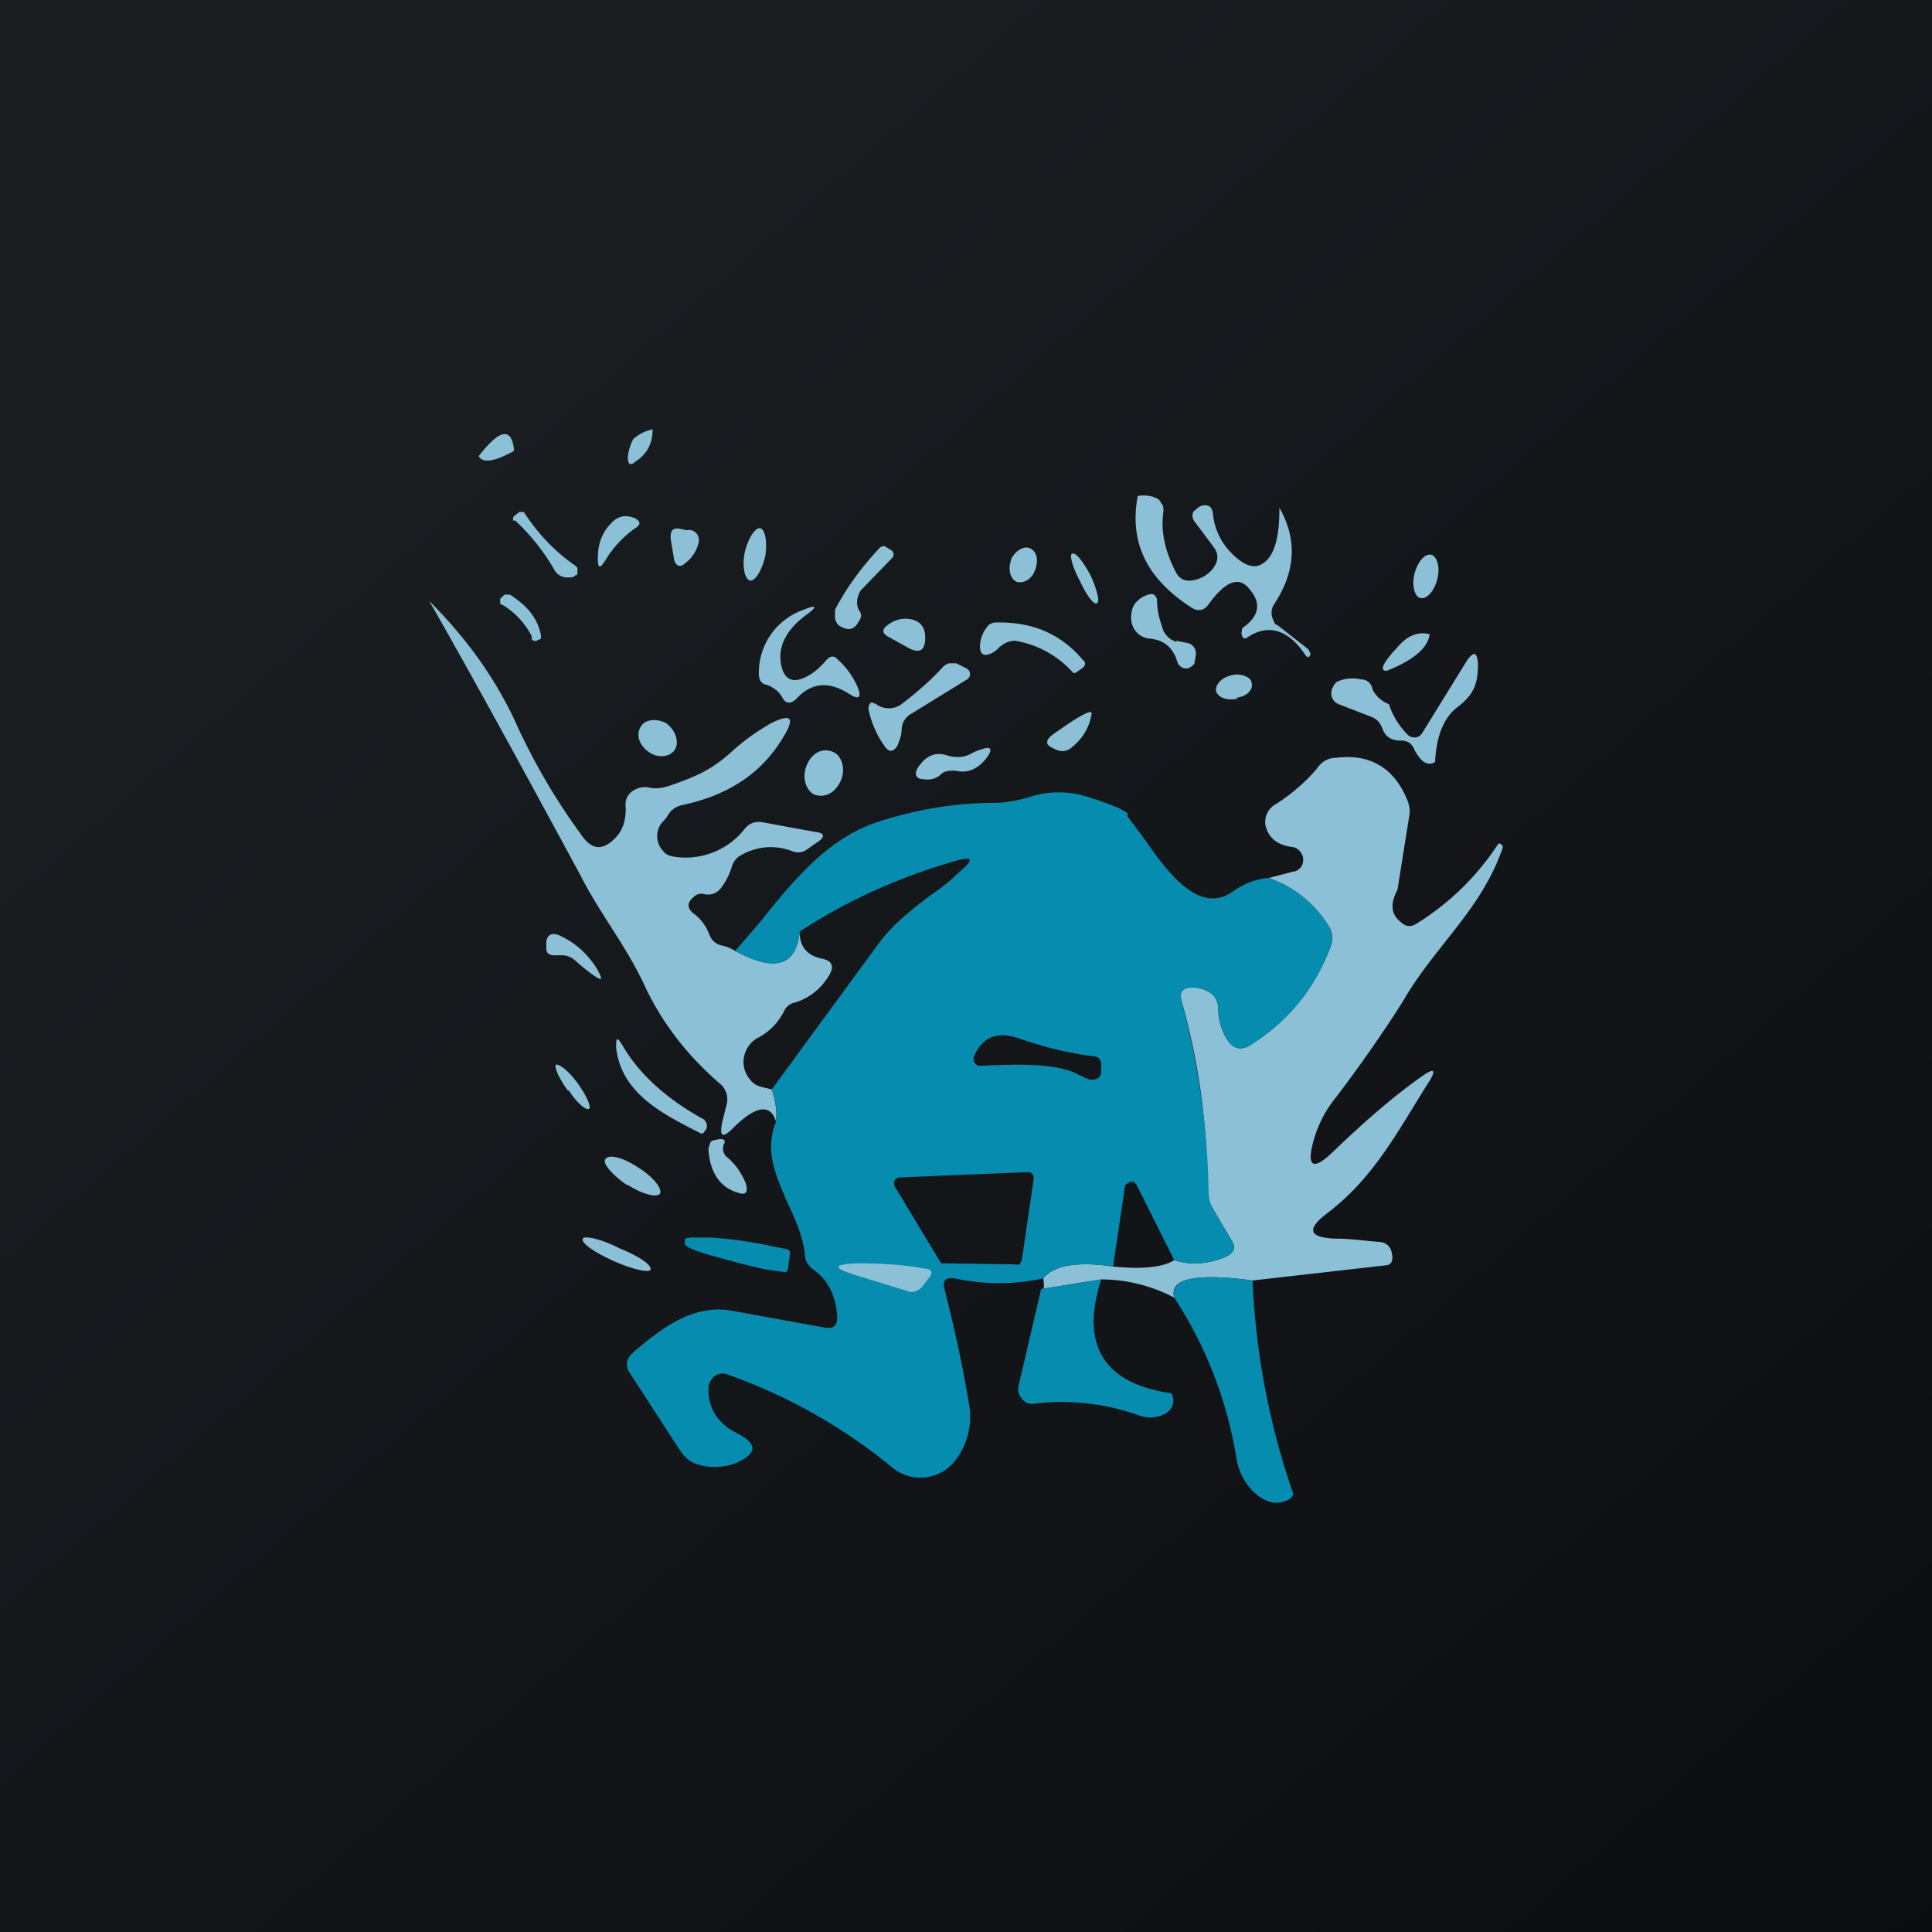 <!-- by TradingView --><svg width="18" height="18" viewBox="0 0 18 18" xmlns="http://www.w3.org/2000/svg"><path fill="url(#a2nl2csgw)" d="M0 0h18v18H0z"/><path d="M6.08 4c0 .13-.05.23-.16.3-.04.04-.07.03-.07-.03 0-.04.01-.1.05-.18A.4.4 0 0 1 6.08 4ZM4.79 4.2c-.18.1-.29.12-.33.05.2-.26.31-.27.33-.05ZM10.6 4.62c.07-.01.13 0 .17.02.03.01.04.03.05.05.02.02.02.05.02.07-.03.2.02.39.12.58.03.05.07.07.12.07a.3.3 0 0 0 .21-.1c.06-.07.07-.14.02-.21l-.18-.24a.09.09 0 0 1-.02-.06c0-.02.01-.04.03-.05a.14.14 0 0 1 .06-.04c.06-.01.09.01.1.07a.6.6 0 0 0 .18.38c.14.14.25.15.34.04.07-.09.1-.24.1-.47.17.3.15.6-.05.9a.15.15 0 0 0 0 .16c0 .02.02.03.04.04l.28.22.02.04c-.01.04-.03.04-.05.01-.16-.24-.35-.29-.54-.16a.03.03 0 0 1-.04 0 .07.07 0 0 1-.01-.06c0-.01 0-.03.02-.04.14-.1.16-.22.06-.34-.1-.14-.23-.09-.39.13-.04.06-.1.07-.16.03-.42-.27-.58-.61-.5-1.04ZM4.8 4.85h-.02v-.02a.04.04 0 0 1 .02-.03l.04-.03h.04c.13.2.29.37.48.5l.02.02v.04c0 .02 0 .03-.02.03a.06.06 0 0 1-.04.02H5.3a.14.14 0 0 1-.14-.08c-.1-.17-.22-.32-.36-.45ZM5.72 4.85c.06-.05.13-.05.2-.02.05.03.05.06 0 .09a.98.98 0 0 0-.28.3c-.05.08-.07.08-.07-.02 0-.15.05-.26.15-.35ZM6.25 5.03c-.01-.09.02-.12.1-.1l.05.01a.09.09 0 0 1 .08.02.1.1 0 0 1 .03.09.33.33 0 0 1-.13.2.06.06 0 0 1-.06.02.07.07 0 0 1-.03-.03.07.07 0 0 1-.01-.03l-.03-.18ZM6.94 5.14c-.03.14 0 .26.05.27.05 0 .11-.1.14-.23.02-.13 0-.25-.05-.26-.05 0-.11.1-.14.22ZM8 5.54c-.02.05-.02.1 0 .14.03.04.03.07 0 .11-.04.08-.1.09-.18.04a.11.11 0 0 1-.04-.07v-.08c.11-.21.25-.4.42-.58.02-.01.04-.02.06 0l.05.03c.02.02.02.05 0 .07l-.29.3a.12.12 0 0 0-.02.04ZM9.42 5.22c-.03.08-.01.17.05.2.06.02.14-.02.17-.1.04-.1.02-.18-.04-.21s-.14.02-.18.1ZM10.06 5.41c.06.13.13.23.16.21.03-.01 0-.13-.06-.26-.07-.13-.14-.22-.17-.2-.03 0 0 .12.07.25ZM13.18 5.34c-.03.11 0 .22.05.23.06.02.13-.06.16-.17.03-.11 0-.21-.05-.23-.06-.02-.13.06-.16.17ZM10.96 5.97l.1.02a.1.1 0 0 1 .07.05.1.1 0 0 1 .01.07l-.01.06c0 .02-.02.03-.03.04a.08.08 0 0 1-.1 0 .09.09 0 0 1-.03-.04c-.04-.14-.13-.21-.26-.22a.19.19 0 0 1-.1-.04.2.2 0 0 1-.07-.18.2.2 0 0 1 .03-.1.24.24 0 0 1 .13-.09.06.06 0 0 1 .05 0 .07.07 0 0 1 .03.06c0 .1.03.19.06.28.03.05.06.08.12.1ZM4.96 5.94a.73.73 0 0 0-.27-.3.05.05 0 0 1-.03-.02v-.04l.04-.04h.05c.16.1.26.22.29.38v.03L5 5.97h-.03a.04.04 0 0 1-.02-.03Z" fill="#8BC0D6"/><path d="M4 5.6c.34.34.6.7.79 1.1a5.9 5.9 0 0 0 .62 1.07c.1.15.2.16.32.04.07-.07.1-.16.1-.28-.01-.07.01-.13.08-.17a.2.2 0 0 1 .15-.02c.06.01.12 0 .18-.02.23-.08.38-.14.57-.31.13-.12.25-.2.37-.27.2-.1.23-.05.11.14-.2.33-.51.53-.93.62a.2.2 0 0 0-.14.1.2.2 0 0 1-.04.05.2.2 0 0 0 0 .28c.02.03.05.04.09.05a.7.7 0 0 0 .67-.26c.04-.05.1-.07.16-.06l.49.09c.1.01.1.05.02.1l-.1.07a.14.14 0 0 1-.13.01.55.55 0 0 0-.48.04.17.17 0 0 0-.08.1.64.64 0 0 1-.1.2.15.15 0 0 1-.16.06.1.1 0 0 0-.1.03c-.06.05-.06.1 0 .15.07.05.12.12.15.2.02.05.06.09.12.1a.4.4 0 0 1 .12.05c.37.2.57.14.6-.18 0 .14.07.22.2.25.11.02.13.08.06.18a.56.56 0 0 1-.3.23.14.14 0 0 0-.1.07.56.56 0 0 1-.25.26.24.24 0 0 0-.1.1.25.25 0 0 0 .03.29c.03.04.07.06.12.07l.08.02c.04.12.05.22.04.3-.05-.17-.19-.15-.4.06-.1.1-.13.08-.1-.06l.04-.16a.19.19 0 0 0-.07-.2c-.3-.26-.54-.57-.7-.92-.18-.38-.42-.67-.6-1.03-.45-.83-.91-1.68-1.4-2.54ZM7.45 6.33c.1-.03.18-.1.24-.17.04-.05.08-.06.12-.01.08.07.14.16.18.25.04.1.01.12-.07.07-.2-.13-.36-.11-.5.04-.05.05-.1.05-.13-.01a.26.26 0 0 0-.15-.12c-.05-.01-.07-.05-.07-.1a.62.62 0 0 1 .42-.6c.12-.05.13-.03.02.05-.2.15-.28.32-.22.51.03.08.08.11.16.09ZM8.29 5.94c-.08-.04-.08-.08 0-.13a.26.26 0 0 1 .2-.04c.09.02.13.08.13.17 0 .12-.05.15-.15.1l-.18-.1ZM9.31 6.03a.23.23 0 0 1-.08.06c-.07.03-.1 0-.1-.07a.3.3 0 0 1 .06-.17.1.1 0 0 1 .08-.05c.34-.01.61.1.82.35.03.02.02.05 0 .07l-.07.05H10a.93.93 0 0 0-.54-.3c-.06 0-.1.02-.15.06ZM13.32 5.91c-.02.13-.15.24-.4.34-.07 0-.04-.07.1-.22.09-.11.2-.15.3-.12Z" fill="#8BC0D6"/><path d="M13.37 7.1c-.07.04-.13 0-.19-.11a.15.15 0 0 0-.05-.07.14.14 0 0 0-.08-.02c-.08 0-.14-.03-.17-.11a.2.2 0 0 0-.04-.07.18.18 0 0 0-.06-.04l-.31-.12a.11.11 0 0 1-.05-.16.11.11 0 0 1 .04-.05.35.35 0 0 1 .22-.02c.06 0 .1.04.11.1.03.05.07.1.15.13.04.12.1.21.18.29a.09.09 0 0 0 .07.02.08.08 0 0 0 .06-.04l.42-.68c.06-.08.09-.08.1.03 0 .18-.03.28-.18.4-.14.1-.21.28-.22.53ZM8.15 6.55a.2.2 0 0 0 .25.01c.13-.1.26-.21.38-.34a.13.13 0 0 1 .06-.04h.07l.1.05.02.02a.06.06 0 0 1-.02.08l-.52.32a.18.18 0 0 0-.07.07.2.2 0 0 0-.02.08c0 .05-.02.1-.04.15-.04.06-.08.06-.12 0a.92.92 0 0 1-.15-.35l.01-.04c.02-.02.03-.02.05 0ZM11.52 6.5c.1-.01.16-.08.14-.14 0-.05-.1-.09-.18-.07-.1.02-.16.09-.15.15.02.06.1.09.2.07ZM10.17 6.65a.48.48 0 0 1-.17.3c-.06.06-.12.06-.19.02-.07-.03-.07-.07-.01-.12.25-.18.38-.25.37-.2ZM6.05 7.01c.09.06.2.04.24-.03.04-.07 0-.18-.08-.24-.09-.05-.2-.04-.24.03-.05.08-.01.18.08.24ZM8.76 7.22a.18.18 0 0 1-.15.04c-.08 0-.1-.05-.05-.12.07-.1.16-.14.27-.1.08.02.15.02.22-.02a.45.45 0 0 1 .1-.04c.08-.03.1 0 .05.07-.08.11-.18.16-.3.13-.06 0-.1 0-.14.04ZM7.52 7.12c-.05.11-.02.23.06.28.1.04.2-.01.25-.12.05-.1.02-.23-.06-.27-.1-.05-.2 0-.25.11ZM13.02 8.29c-.07.13-.06.23.03.3.04.04.09.05.14.02a2.44 2.44 0 0 0 .77-.75h.02l.02.02v.02c-.2.58-.63.91-.93 1.43-.19.3-.4.6-.62.89-.1.12-.17.26-.21.4-.07.25-.01.29.17.12.27-.26.54-.5.82-.7.14-.1.16-.08.07.06-.29.46-.5.87-.93 1.2-.2.15-.18.23.07.24.14 0 .27.02.4.03.07 0 .12.04.13.12.01.06-.01.1-.07.1l-1.23.14c-.53-.07-.78-.02-.73.16a1.46 1.46 0 0 0-.68-.17l-.56.09c.03.01.03-.02.02-.1.1-.12.31-.16.65-.11.3.03.48 0 .57-.06.15.05.31.04.48-.03.08-.04.1-.09.05-.16l-.17-.29a.33.33 0 0 1-.05-.16c0-.62-.08-1.2-.24-1.77-.03-.08 0-.13.1-.13.04 0 .09.01.13.03.07.03.11.09.11.17 0 .1.03.2.08.28.06.1.14.11.23.05.36-.23.6-.54.74-.92a.2.2 0 0 0-.02-.18 1.06 1.06 0 0 0-.56-.45l.23-.06c.03 0 .05-.02.07-.04a.12.12 0 0 0-.01-.15.11.11 0 0 0-.08-.04c-.13-.02-.21-.08-.24-.2a.19.19 0 0 1 .1-.2c.14-.09.27-.2.38-.33.04-.06.1-.1.18-.1.32-.04.54.1.66.39.02.05.03.1.02.15l-.11.69ZM5.23 8.9h-.07c-.04 0-.07-.02-.07-.06v-.07c.01-.06.05-.08.11-.06.16.07.28.18.37.33.05.1.04.1-.05.04a2.06 2.06 0 0 1-.16-.13.18.18 0 0 0-.13-.05ZM6.54 10.42l.02.01.02.03a.08.08 0 0 1 0 .06l-.03.04h-.02c-.33-.17-.74-.36-.79-.8 0-.1.01-.1.06-.02.15.26.4.49.74.68ZM5.3 10.16c.07.11.16.19.19.17.02-.02-.03-.13-.11-.24-.08-.11-.17-.18-.2-.17-.02.02.03.13.11.24ZM6.76 10.77c.09.07.15.16.19.26.02.08 0 .11-.08.08-.17-.05-.26-.2-.27-.41l.02-.06a.08.08 0 0 1 .05-.02c.07-.02.1 0 .07.05-.01.04 0 .07.02.1ZM5.85 11.04c.14.09.27.12.3.08.02-.05-.07-.16-.2-.24-.15-.1-.28-.13-.31-.08-.03.04.07.15.2.24Z" fill="#8BC0D6"/><path d="M12.38 8.63a1.06 1.06 0 0 0-.56-.45s-.16 0-.34.13c-.32.22-.62-.21-.83-.51l-.15-.2s.1-.03-.38-.18a.88.88 0 0 0-.51 0c-.1.03-.22.06-.34.06-.37 0-.73.06-1.1.18-.45.15-.77.53-1.08.92l-.24.28c.37.2.57.14.6-.18.41-.27.88-.49 1.42-.65.2-.06.22-.03.05.11-.08.08-.16.14-.25.2-.18.14-.37.28-.52.5l-.96 1.31c.04.12.05.22.04.3-.11.28 0 .5.1.74.07.15.15.32.17.5 0 .06.03.1.08.14.14.1.21.25.22.44 0 .08-.03.11-.11.1l-.88-.16c-.36-.06-.65.17-.9.38l-.02.02a.13.13 0 0 0-.03.17l.48.74c.05.07.1.11.18.13.12.03.24.02.34-.02.2-.09.2-.18 0-.28-.17-.09-.26-.22-.26-.41a.15.15 0 0 1 .06-.12.13.13 0 0 1 .13-.01c.56.2 1.07.49 1.52.86a.41.41 0 0 0 .58-.05.67.67 0 0 0 .13-.58c-.06-.37-.14-.71-.22-1.03-.02-.08.01-.11.09-.1.28.06.56.06.83 0 .1-.12.31-.16.65-.11l.11-.74c0-.01 0-.02.02-.03l.03-.02h.03l.03.03.35.7c.15.05.31.04.48-.03.08-.04.1-.09.05-.16l-.17-.29a.33.33 0 0 1-.04-.16c-.01-.62-.1-1.2-.25-1.77-.02-.08 0-.13.1-.13.04 0 .09.01.13.03.07.03.11.09.11.17 0 .1.03.2.08.28.06.1.14.11.23.05.36-.23.6-.54.74-.92a.2.2 0 0 0-.02-.18Zm-2.32 1.39c-.21-.13-.67-.1-.92-.09a.06.06 0 0 1-.06-.03.07.07 0 0 1 0-.07c.08-.17.21-.22.4-.16.23.08.46.14.7.17.05 0 .08.03.08.08v.06c0 .05-.03.08-.09.08a.23.23 0 0 1-.1-.04Zm-1.68.95 1.2-.05a.06.06 0 0 1 .04.02.06.06 0 0 1 .01.05l-.11.75-.02.04a.06.06 0 0 1-.04 0l-.66-.01h-.03l-.02-.03-.41-.68a.06.06 0 0 1 .01-.08l.03-.01Z" fill="#068CAE"/><path d="M5.72 11.75c.18.08.33.11.34.08.02-.04-.11-.13-.29-.2-.17-.09-.33-.12-.34-.09-.02.04.11.13.29.21Z" fill="#8BC0D6"/><path d="M7.34 11.83a.03.03 0 0 1-.02.02.03.03 0 0 1-.02 0l-.15-.02c-.2-.04-.4-.1-.55-.14-.14-.04-.22-.08-.22-.1v-.04c0-.01.03-.02.07-.02h.18a4.04 4.04 0 0 1 .56.08l.15.03.02.02v.02l-.02.15Z" fill="#068CAE"/><path d="M7.99 11.77c.2 0 .42.01.63.05.06 0 .07.04.04.08l-.07.09a.13.13 0 0 1-.06.04c-.02.01-.05.01-.07 0l-.49-.15c-.22-.07-.21-.1.02-.11Z" fill="#8BC0D6"/><path d="M10.26 11.92c-.2.62.03.97.65 1.06l.01.01c.03.08 0 .14-.06.18a.3.3 0 0 1-.24.02 2.13 2.13 0 0 0-1-.11.12.12 0 0 1-.1-.05.13.13 0 0 1-.03-.12l.21-.9.56-.09ZM11.67 11.93a6.94 6.94 0 0 0 .38 1.99.1.1 0 0 1-.04.05c-.12.06-.22.03-.33-.07a.57.57 0 0 1-.16-.31 3.84 3.84 0 0 0-.58-1.5c-.04-.18.2-.23.73-.16Z" fill="#068CAE"/><defs><linearGradient id="a2nl2csgw" x1="3.35" y1="3.12" x2="21.9" y2="24.43" gradientUnits="userSpaceOnUse"><stop stop-color="#1A1E21"/><stop offset="1" stop-color="#06060A"/></linearGradient></defs></svg>